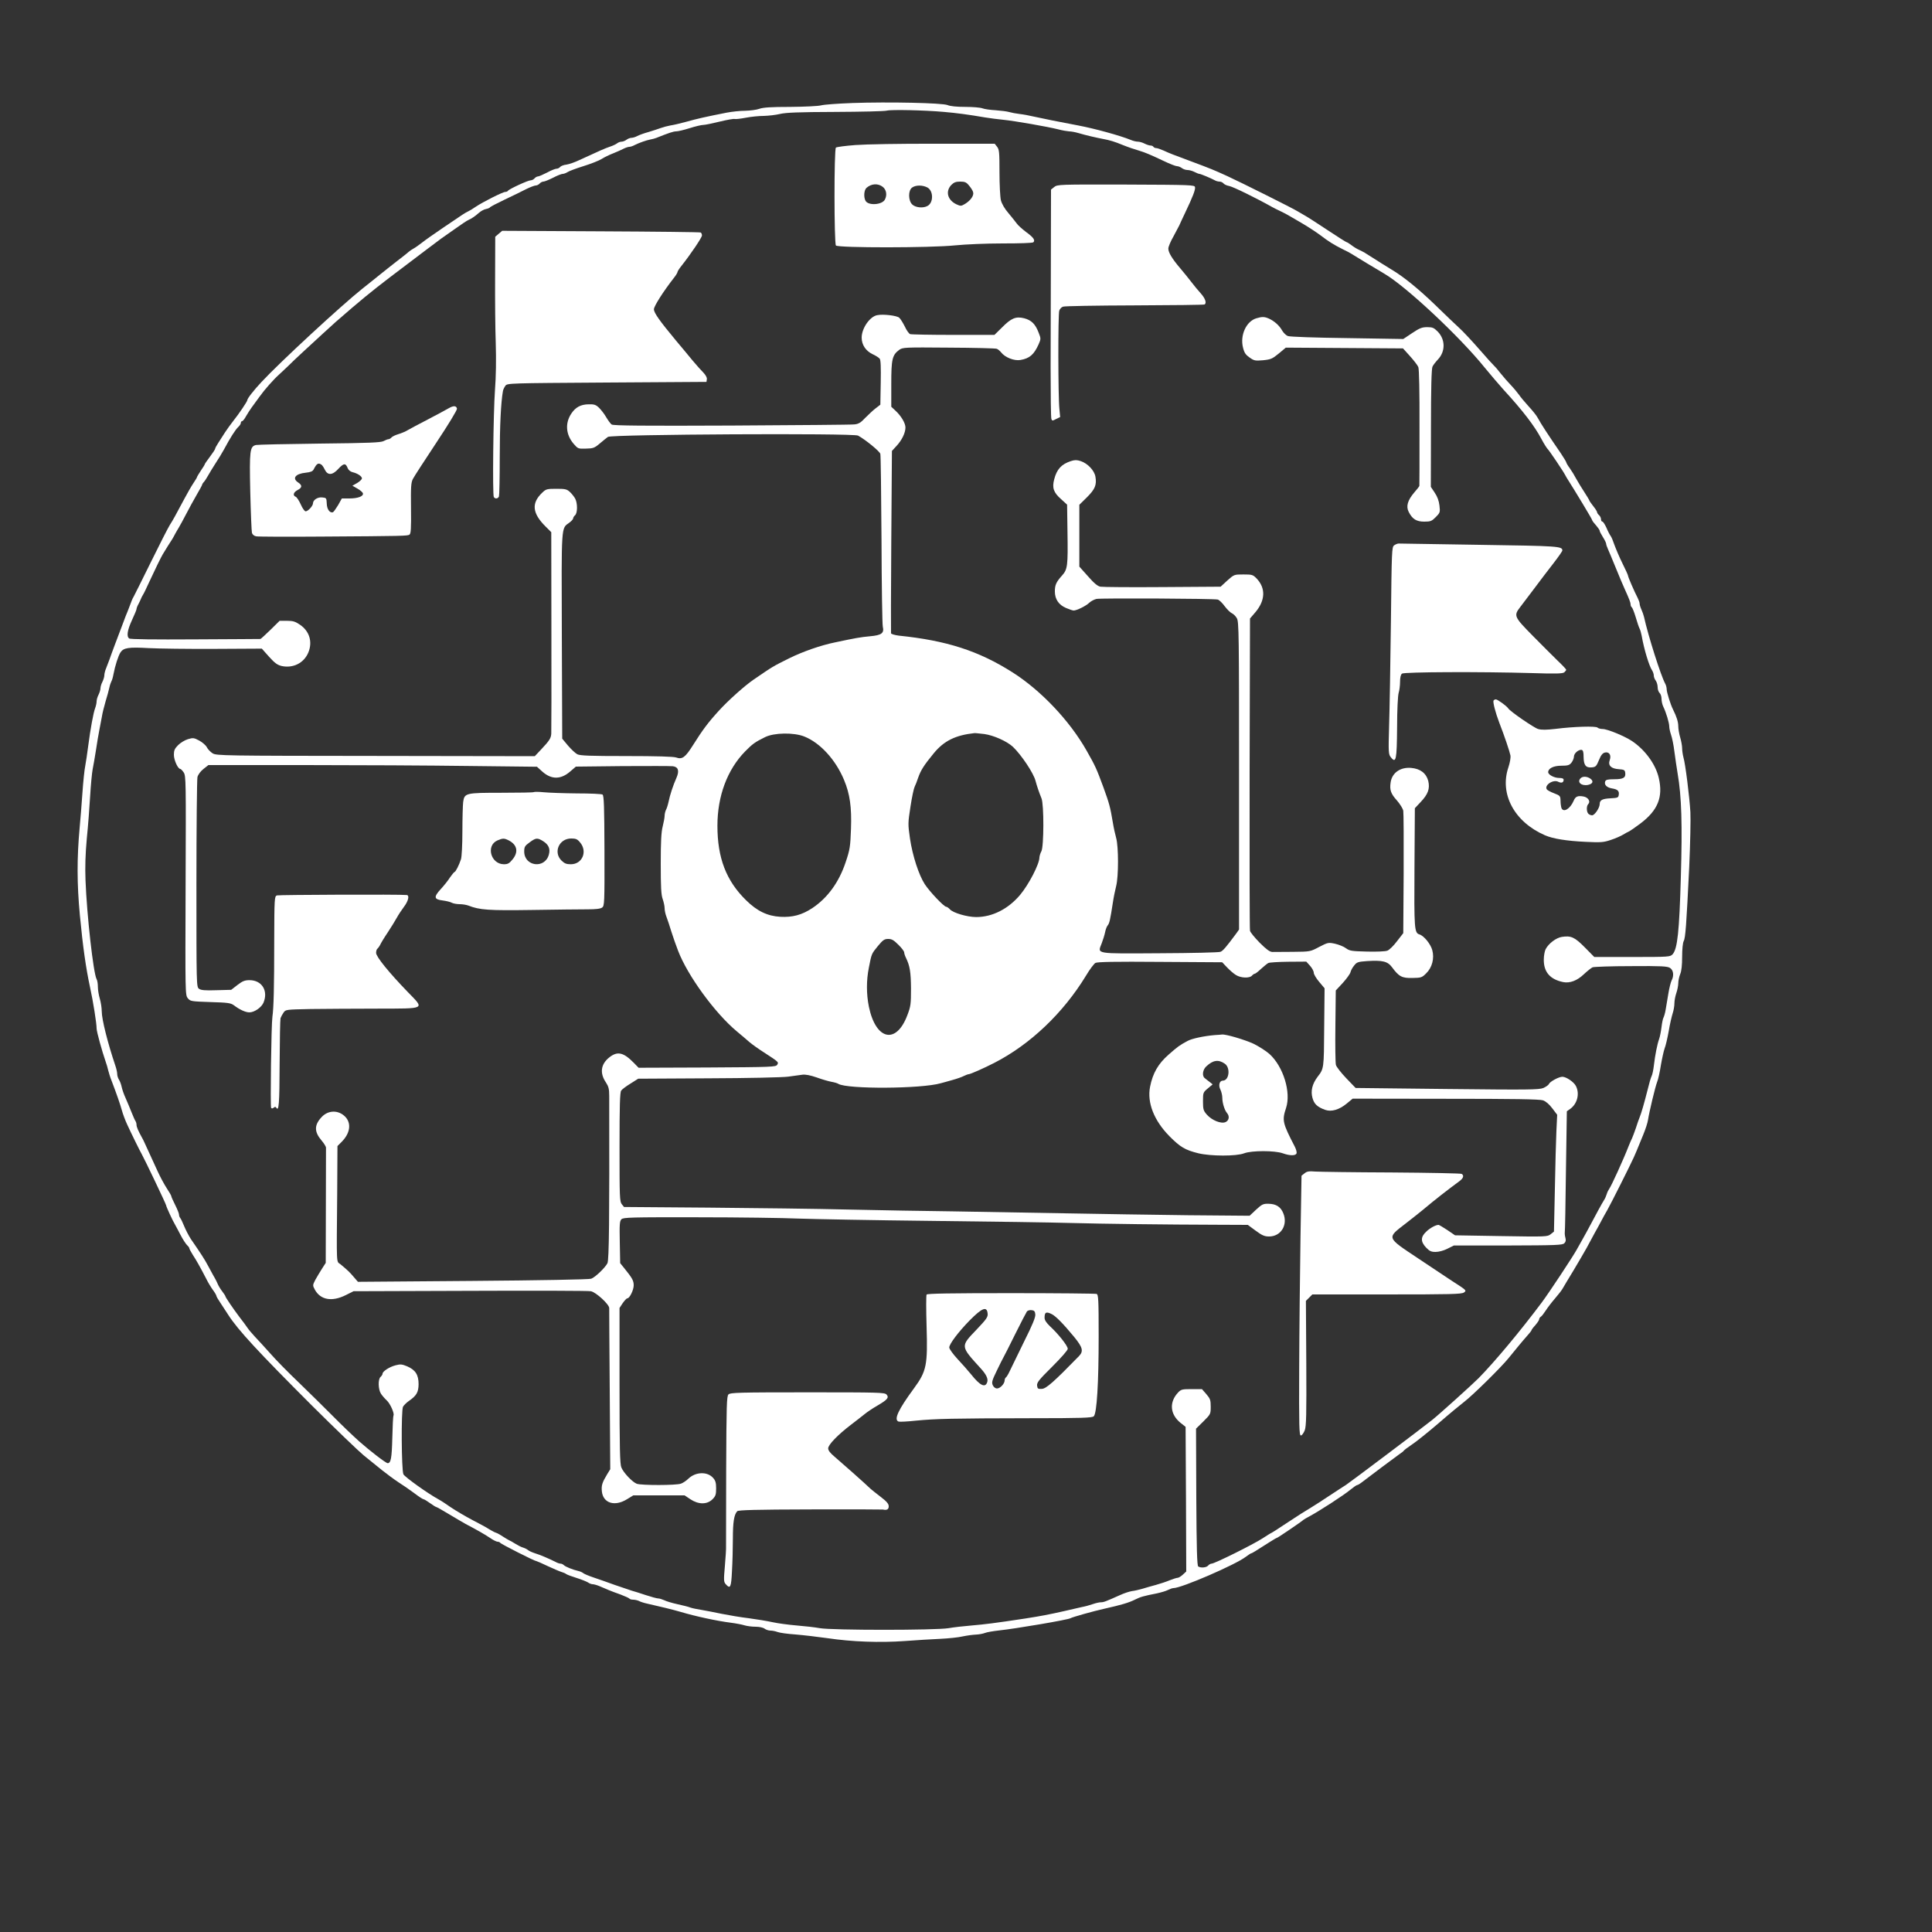 <svg xmlns="http://www.w3.org/2000/svg" version="1.0" width="1500pt" height="1500pt" viewBox="0 0 1500 1500" preserveAspectRatio="xMidYMid meet">
<rect x="0" y="0" width="1500" height="1500" fill="#333333" stroke="none"/>
<g transform="translate(0,1500) scale(0.1,-0.1)" fill="#ffffff" stroke="none">
<path d="M6615 14200 c-110 -4 -218 -12 -240 -18 -22 -6 -127 -11 -240 -12 -148 0 -210 -4 -240 -15 -22 -8 -71 -14 -110 -15 -38 0 -104 -7 -145 -15 -162 -32 -228 -47 -310 -70 -47 -13 -103 -26 -125 -29 -22 -4 -56 -13 -75 -20 -19 -7 -62 -21 -95 -31 -33 -9 -72 -23 -87 -31 -14 -8 -35 -14 -45 -14 -11 0 -28 -7 -39 -15 -10 -8 -28 -15 -38 -15 -11 0 -27 -6 -35 -13 -9 -7 -34 -19 -56 -26 -38 -13 -75 -29 -235 -103 -35 -17 -81 -33 -102 -36 -21 -2 -43 -11 -49 -18 -6 -8 -19 -14 -29 -14 -9 0 -42 -13 -73 -30 -31 -16 -63 -30 -71 -30 -7 0 -19 -7 -26 -15 -7 -8 -20 -15 -30 -15 -21 0 -168 -68 -176 -81 -3 -5 -12 -9 -21 -9 -19 0 -176 -79 -229 -115 -21 -15 -48 -31 -59 -36 -23 -11 -33 -17 -196 -128 -68 -46 -142 -98 -164 -116 -22 -17 -50 -37 -63 -44 -13 -7 -31 -19 -40 -27 -9 -9 -53 -43 -97 -77 -44 -34 -100 -79 -125 -99 -25 -20 -85 -69 -135 -108 -166 -132 -644 -574 -785 -726 -60 -64 -110 -128 -110 -141 0 -10 -64 -105 -111 -164 -19 -24 -47 -63 -62 -86 -15 -24 -38 -60 -52 -81 -14 -21 -25 -42 -25 -47 0 -4 -18 -32 -40 -61 -22 -29 -40 -55 -40 -58 0 -3 -13 -25 -30 -49 -16 -25 -30 -47 -30 -50 0 -4 -13 -25 -29 -49 -16 -24 -46 -76 -67 -116 -77 -144 -90 -168 -115 -207 -14 -22 -80 -152 -148 -290 -68 -137 -127 -257 -132 -265 -5 -8 -12 -22 -15 -30 -3 -8 -13 -33 -21 -55 -8 -22 -20 -51 -26 -65 -5 -14 -20 -52 -32 -85 -12 -33 -36 -96 -53 -140 -16 -44 -36 -96 -42 -115 -7 -19 -19 -50 -26 -68 -8 -18 -14 -43 -14 -55 0 -12 -7 -35 -15 -51 -8 -15 -15 -38 -15 -50 0 -11 -7 -34 -15 -50 -8 -15 -15 -39 -15 -51 0 -13 -5 -36 -11 -52 -14 -36 -37 -163 -54 -293 -7 -58 -18 -127 -23 -155 -6 -27 -16 -122 -22 -210 -6 -88 -16 -212 -22 -275 -21 -232 -21 -431 2 -675 23 -243 47 -412 79 -560 24 -109 51 -280 51 -320 0 -25 42 -176 71 -260 6 -16 15 -46 19 -65 5 -19 15 -53 24 -75 41 -107 68 -185 82 -235 8 -30 27 -80 41 -110 32 -70 101 -210 113 -230 20 -35 190 -390 190 -399 0 -9 52 -122 70 -151 5 -8 23 -43 41 -77 18 -35 41 -70 51 -80 10 -9 18 -20 18 -25 0 -5 12 -27 27 -51 27 -41 58 -96 105 -187 12 -25 35 -63 50 -84 16 -21 28 -43 28 -47 0 -5 13 -28 29 -51 16 -24 45 -68 64 -98 76 -118 234 -288 649 -703 181 -180 361 -353 400 -385 39 -31 103 -83 142 -115 39 -31 97 -74 129 -95 32 -20 87 -58 122 -84 35 -27 68 -48 73 -48 5 0 28 -14 50 -30 23 -17 45 -30 48 -30 4 0 50 -26 103 -58 53 -32 110 -65 126 -74 84 -44 149 -81 189 -108 24 -17 51 -30 59 -30 9 0 18 -4 21 -9 6 -9 266 -141 279 -141 3 0 44 -17 89 -39 46 -21 94 -42 108 -46 14 -4 30 -11 36 -16 6 -5 42 -18 80 -30 38 -12 78 -28 89 -35 11 -8 27 -14 37 -14 9 0 34 -7 55 -16 21 -9 52 -22 68 -29 17 -7 58 -23 93 -35 34 -13 65 -27 68 -31 3 -5 16 -9 30 -9 14 0 34 -5 45 -10 10 -6 38 -15 61 -20 94 -21 206 -48 263 -65 114 -34 280 -70 390 -84 39 -5 86 -14 105 -20 19 -6 58 -11 86 -11 29 0 58 -6 70 -15 10 -8 31 -15 46 -15 15 0 39 -5 55 -11 15 -6 78 -15 138 -19 61 -5 173 -18 250 -29 189 -28 406 -36 600 -22 88 7 212 14 275 17 63 3 142 11 175 19 33 7 79 13 103 14 24 1 55 7 70 13 15 6 63 14 107 19 126 13 538 83 556 95 15 9 178 55 264 74 130 29 190 47 236 70 44 22 65 28 171 49 32 7 70 18 85 26 16 8 35 15 44 15 62 0 480 181 560 242 20 15 40 28 43 28 6 0 29 14 143 87 28 18 54 33 57 33 6 0 193 127 206 140 3 3 25 16 50 29 77 42 263 162 312 203 26 21 50 38 55 38 5 0 20 9 33 19 59 46 275 207 298 223 14 9 28 20 31 25 3 5 31 26 61 46 31 20 125 95 210 168 84 73 174 147 199 166 63 48 284 265 343 338 27 33 64 78 81 99 18 22 47 56 64 75 18 20 33 39 33 42 0 4 13 22 30 40 16 19 30 39 30 46 0 7 6 16 13 20 7 4 24 26 38 48 14 22 47 65 73 95 26 30 53 65 59 77 7 12 44 75 84 140 39 65 84 143 101 173 16 30 44 82 62 115 19 33 42 76 52 95 10 19 31 58 47 85 28 49 179 350 206 410 14 31 20 45 73 175 17 41 34 93 37 115 10 64 56 257 71 295 8 19 21 78 29 130 9 52 22 111 29 130 8 19 22 80 32 135 9 55 24 117 31 139 7 21 13 55 13 76 0 21 7 57 15 80 8 23 15 58 15 77 0 18 7 50 15 70 10 23 15 69 15 135 0 58 5 108 12 121 14 25 21 125 43 577 8 179 12 370 9 425 -7 120 -39 376 -54 425 -5 19 -10 51 -10 70 0 19 -7 57 -15 84 -8 27 -15 66 -15 87 0 34 -13 75 -41 131 -19 37 -49 134 -49 156 0 13 -5 33 -12 45 -34 63 -131 368 -164 517 -3 14 -12 39 -20 57 -8 17 -14 38 -14 46 0 9 -7 28 -15 44 -27 52 -75 163 -75 173 0 5 -20 49 -44 97 -24 48 -51 113 -62 143 -10 30 -23 62 -30 70 -6 8 -21 36 -32 63 -12 26 -26 47 -31 47 -6 0 -11 8 -11 19 0 10 -7 24 -15 31 -8 7 -15 17 -15 22 0 6 -13 27 -30 48 -16 21 -30 40 -30 43 0 3 -17 32 -38 64 -21 32 -49 78 -63 103 -13 25 -36 63 -51 84 -16 21 -28 43 -28 47 0 4 -20 36 -43 71 -99 144 -150 222 -179 275 -9 17 -41 57 -70 88 -28 31 -62 71 -74 89 -13 18 -41 52 -63 75 -23 24 -58 64 -78 89 -20 26 -44 54 -53 62 -9 8 -62 67 -117 130 -55 63 -124 137 -154 164 -30 27 -112 106 -184 176 -125 121 -245 219 -330 270 -33 20 -123 76 -220 138 -11 6 -31 17 -45 23 -14 6 -39 21 -57 35 -17 13 -35 24 -39 24 -3 0 -70 42 -148 94 -77 51 -154 101 -171 110 -16 9 -43 25 -60 35 -34 22 -445 227 -545 273 -110 50 -124 56 -290 118 -127 47 -161 60 -206 81 -23 10 -48 19 -57 19 -9 0 -19 5 -22 10 -3 6 -14 10 -23 10 -9 0 -30 7 -46 15 -15 8 -39 15 -52 15 -13 0 -38 6 -56 14 -81 33 -280 88 -408 112 -125 23 -282 55 -345 69 -33 8 -82 17 -110 20 -27 3 -63 10 -80 15 -16 5 -64 11 -105 14 -41 2 -88 9 -103 15 -16 6 -75 11 -133 11 -65 0 -117 5 -137 14 -41 17 -455 26 -742 16z m715 -69 c102 -9 185 -20 320 -43 36 -6 99 -14 140 -18 89 -9 341 -53 425 -74 33 -9 72 -15 86 -16 15 0 49 -6 75 -14 58 -17 131 -34 194 -46 44 -8 85 -20 145 -45 42 -17 95 -35 130 -45 44 -13 89 -32 186 -78 48 -23 96 -42 106 -42 11 0 28 -7 39 -15 10 -8 30 -15 44 -15 14 0 38 -7 54 -15 15 -8 33 -15 38 -15 10 0 91 -34 120 -50 10 -6 26 -10 37 -10 10 0 24 -6 30 -14 7 -8 26 -17 44 -20 31 -6 205 -91 337 -165 8 -5 35 -18 60 -30 25 -12 52 -26 60 -31 8 -5 56 -32 105 -61 50 -29 115 -72 146 -95 64 -49 104 -74 174 -109 28 -13 57 -29 65 -34 15 -10 226 -138 258 -156 168 -98 584 -487 780 -730 45 -55 110 -131 145 -170 150 -163 241 -282 294 -382 20 -38 42 -72 48 -78 12 -10 125 -178 138 -205 4 -8 15 -27 25 -42 43 -67 182 -297 182 -303 0 -3 5 -11 10 -18 39 -46 50 -61 50 -69 0 -4 11 -26 25 -48 14 -22 25 -45 25 -51 0 -6 6 -25 14 -42 8 -18 31 -72 51 -122 46 -113 63 -152 80 -190 35 -77 45 -104 45 -118 0 -9 4 -18 9 -22 5 -3 19 -38 31 -78 11 -39 25 -79 30 -88 5 -9 12 -34 16 -55 18 -104 58 -236 81 -269 7 -11 13 -29 13 -40 0 -11 7 -29 15 -39 8 -11 15 -34 15 -52 0 -17 7 -37 15 -44 8 -7 15 -27 15 -45 0 -19 6 -46 14 -62 21 -43 46 -125 46 -153 0 -13 6 -42 14 -65 8 -22 20 -80 26 -130 6 -49 18 -126 25 -170 31 -180 37 -395 25 -805 -12 -422 -26 -557 -64 -599 -19 -20 -27 -21 -313 -21 l-295 0 -73 74 c-79 80 -107 93 -179 82 -44 -7 -103 -51 -126 -96 -7 -14 -14 -50 -14 -80 -1 -96 48 -154 151 -175 51 -10 108 11 160 61 27 25 57 49 68 54 12 4 146 9 299 9 237 2 282 -1 302 -14 27 -17 32 -61 12 -98 -6 -12 -18 -58 -25 -102 -7 -44 -17 -100 -21 -125 -4 -25 -12 -51 -16 -59 -5 -8 -12 -41 -16 -75 -4 -33 -12 -74 -18 -91 -15 -41 -32 -127 -41 -205 -4 -36 -12 -74 -18 -85 -6 -11 -20 -60 -32 -110 -25 -99 -48 -179 -61 -210 -5 -11 -18 -48 -29 -83 -12 -34 -25 -70 -30 -80 -5 -9 -17 -37 -27 -62 -39 -101 -135 -311 -150 -330 -6 -8 -15 -26 -19 -40 -4 -14 -13 -35 -21 -47 -16 -25 -66 -117 -106 -193 -16 -30 -44 -82 -63 -115 -19 -33 -39 -69 -45 -80 -28 -51 -210 -327 -268 -405 -169 -226 -370 -466 -492 -590 -52 -52 -308 -283 -360 -324 -81 -65 -643 -488 -670 -505 -15 -9 -71 -46 -126 -82 -54 -36 -119 -78 -144 -93 -69 -42 -76 -46 -193 -123 -60 -40 -111 -73 -113 -73 -3 0 -35 -20 -72 -44 -74 -48 -372 -196 -395 -196 -8 0 -20 -7 -27 -15 -13 -16 -57 -20 -77 -7 -9 6 -13 141 -15 539 l-2 531 57 56 c56 56 57 57 57 115 0 51 -4 62 -34 97 l-34 39 -80 0 c-72 0 -82 -2 -104 -25 -72 -75 -65 -171 19 -238 l38 -30 3 -561 2 -562 -26 -24 c-15 -14 -33 -25 -41 -25 -8 0 -35 -9 -61 -19 -26 -11 -74 -27 -107 -36 -33 -9 -80 -22 -105 -30 -25 -7 -61 -16 -81 -18 -20 -3 -63 -17 -95 -32 -112 -50 -125 -55 -147 -55 -12 0 -39 -6 -62 -14 -22 -8 -62 -19 -90 -24 -27 -6 -88 -20 -135 -31 -116 -26 -177 -38 -300 -57 -244 -37 -311 -45 -415 -54 -60 -5 -141 -14 -180 -21 -100 -17 -906 -17 -1000 0 -38 7 -119 16 -180 21 -60 5 -144 16 -185 25 -41 9 -124 23 -185 31 -60 7 -155 23 -210 34 -55 12 -127 25 -160 31 -33 5 -71 13 -85 18 -14 6 -59 17 -100 26 -41 9 -88 23 -103 31 -16 7 -37 14 -48 14 -10 0 -53 12 -96 26 -43 14 -91 30 -108 34 -16 5 -75 25 -130 44 -55 20 -129 46 -165 58 -36 12 -72 27 -80 33 -8 7 -26 15 -40 18 -41 9 -100 33 -112 45 -7 7 -18 12 -26 12 -8 0 -26 6 -40 14 -50 25 -117 54 -157 66 -22 7 -47 18 -55 25 -8 7 -26 16 -40 20 -14 4 -41 18 -60 30 -19 12 -42 25 -50 28 -8 4 -28 16 -45 27 -16 11 -36 22 -42 25 -7 3 -19 7 -25 10 -7 3 -26 14 -43 24 -16 11 -74 42 -128 70 -53 28 -128 72 -165 97 -37 26 -80 54 -97 63 -86 47 -263 174 -273 195 -15 34 -18 495 -3 524 6 11 26 31 43 43 62 43 77 68 78 132 0 73 -24 111 -89 139 -39 16 -52 18 -89 8 -48 -12 -102 -47 -102 -66 0 -6 -7 -17 -15 -24 -21 -17 -19 -98 3 -131 9 -14 29 -37 44 -51 28 -25 62 -103 53 -118 -3 -4 -7 -83 -9 -174 -4 -157 -11 -196 -36 -196 -14 0 -136 94 -221 169 -46 41 -138 129 -204 196 -66 66 -185 184 -265 261 -80 76 -179 177 -220 224 -41 46 -95 105 -119 130 -23 25 -50 56 -59 70 -9 14 -37 52 -63 85 -49 65 -109 153 -109 161 0 3 -11 20 -24 37 -14 18 -29 43 -35 57 -6 14 -15 33 -21 43 -11 18 -14 25 -56 102 -25 47 -54 92 -132 205 -17 26 -40 71 -52 100 -12 30 -26 59 -31 64 -5 6 -9 17 -9 26 0 9 -14 43 -30 75 -16 32 -30 63 -30 68 0 5 -16 32 -35 61 -19 29 -51 88 -71 132 -20 43 -50 108 -66 144 -17 36 -34 74 -39 85 -5 11 -13 27 -18 35 -27 49 -41 80 -41 97 0 10 -4 23 -8 29 -4 5 -18 36 -31 69 -13 33 -34 83 -46 110 -13 28 -26 66 -30 85 -4 19 -13 45 -21 57 -8 12 -14 32 -14 45 0 12 -6 40 -14 63 -59 175 -106 360 -106 423 0 27 -7 71 -15 98 -8 27 -15 68 -15 92 0 23 -4 50 -10 60 -25 45 -76 499 -86 767 -4 103 -1 205 10 325 10 96 21 245 26 330 5 85 14 178 19 205 6 28 17 95 26 150 8 55 20 125 26 155 6 30 15 78 20 105 4 28 18 82 29 120 12 39 25 86 29 106 4 19 12 42 16 49 5 8 12 32 16 55 13 68 37 142 54 169 24 37 63 43 220 34 77 -4 306 -7 509 -6 l369 2 56 -63 c45 -50 65 -64 98 -72 89 -19 173 23 207 105 34 82 9 165 -64 215 -38 26 -55 31 -102 31 l-57 0 -71 -70 c-39 -38 -74 -70 -78 -71 -4 0 -232 -2 -507 -3 -317 -2 -505 0 -512 7 -22 16 -14 65 22 143 19 41 35 79 35 85 0 6 6 23 14 37 8 15 17 34 20 42 3 8 10 22 15 30 6 8 28 53 49 100 49 106 90 189 105 215 21 35 61 100 75 120 6 11 17 29 22 40 6 11 19 34 29 50 10 17 36 64 57 105 21 41 58 108 81 148 24 41 43 76 43 80 0 3 6 13 14 21 8 9 22 32 33 51 10 19 37 62 58 95 22 33 51 81 65 107 48 90 89 154 110 173 11 10 20 24 20 32 0 7 4 13 10 13 5 0 19 17 30 38 12 20 31 51 43 67 12 17 40 55 62 85 40 56 110 135 154 174 12 12 42 39 65 61 22 23 77 74 121 115 44 40 112 103 151 139 39 36 84 77 100 91 188 164 276 236 424 349 96 73 220 167 276 209 56 42 110 83 120 90 10 7 57 40 104 73 47 34 94 65 105 70 29 13 55 31 84 57 15 13 38 26 54 29 15 3 30 9 32 14 3 4 54 31 113 59 59 28 134 64 166 81 32 16 67 29 76 29 10 0 23 7 30 15 7 8 20 15 29 15 9 0 43 14 75 30 32 17 66 30 75 30 9 0 25 6 36 13 11 8 67 29 125 47 58 18 121 43 140 55 20 13 61 33 90 44 30 12 68 29 83 37 16 8 35 14 44 14 8 0 27 6 41 14 34 17 90 37 122 43 14 2 34 8 45 12 100 40 134 51 155 51 14 0 61 11 105 25 44 14 91 25 105 25 14 0 72 12 129 26 57 14 109 23 116 20 6 -2 45 2 86 10 41 8 103 14 139 14 36 1 92 7 125 15 46 11 145 15 430 16 204 1 384 5 400 10 34 9 287 4 445 -10z" fill="#ffffff"/>
<path d="M6642 13874 c-78 -6 -147 -15 -152 -20 -15 -15 -14 -742 0 -760 17 -19 732 -19 926 1 79 8 241 15 369 15 133 0 232 3 238 9 16 16 1 38 -57 80 -30 23 -63 52 -73 67 -10 14 -39 50 -64 80 -29 33 -51 72 -58 99 -6 24 -11 122 -11 218 0 156 -2 177 -19 198 l-18 23 -469 0 c-258 1 -533 -4 -612 -10z m881 -314 c14 -16 29 -39 32 -51 9 -26 -19 -66 -64 -93 -29 -17 -33 -17 -66 -2 -68 33 -86 99 -40 149 21 21 35 27 70 27 36 0 48 -5 68 -30z m-669 -11 c28 -22 35 -64 16 -99 -22 -41 -129 -48 -150 -9 -16 29 -12 84 8 101 38 33 89 36 126 7z m345 -4 c49 -25 50 -119 2 -144 -34 -19 -92 -13 -118 11 -32 30 -33 110 -1 132 28 20 80 20 117 1z" fill="#ffffff"/>
<path d="M8185 13548 l-25 -20 -1 -496 c-1 -274 -1 -671 -2 -883 0 -212 2 -393 6 -402 5 -15 9 -15 37 0 l31 15 -6 64 c-10 91 -11 734 -1 762 4 13 17 27 29 31 12 5 262 9 556 10 294 1 538 4 543 7 18 11 6 47 -30 87 -21 23 -53 62 -72 87 -19 25 -57 72 -85 105 -65 76 -95 126 -94 156 0 13 18 56 40 94 21 39 41 77 45 85 3 8 23 51 44 95 62 130 82 182 78 202 -3 17 -28 18 -535 20 -519 1 -533 1 -558 -19z" fill="#ffffff"/>
<path d="M3872 13185 l-27 -23 -1 -314 c-1 -172 1 -403 5 -513 4 -126 2 -260 -6 -363 -13 -179 -20 -813 -9 -831 10 -16 33 -14 40 5 3 9 6 145 6 302 0 243 9 429 25 517 2 11 11 29 19 40 14 20 29 20 788 25 l773 5 3 21 c2 12 -9 32 -26 50 -16 16 -54 58 -84 94 -29 36 -88 106 -129 155 -128 154 -172 216 -172 244 0 24 75 141 154 242 16 20 29 41 29 47 0 5 14 27 31 48 72 91 159 220 159 236 0 9 -4 20 -10 23 -5 3 -354 7 -775 9 l-766 4 -27 -23z" fill="#ffffff"/>
<path d="M6810 12553 c-57 -11 -120 -102 -120 -174 0 -56 31 -103 85 -129 24 -11 49 -27 55 -35 8 -9 10 -67 8 -186 l-3 -171 -35 -27 c-19 -14 -55 -48 -81 -74 -36 -39 -54 -49 -85 -52 -21 -3 -451 -6 -954 -9 -676 -3 -920 -1 -931 8 -9 6 -27 31 -42 56 -14 25 -40 58 -56 74 -25 24 -38 28 -81 27 -62 -1 -102 -23 -135 -73 -49 -74 -42 -163 19 -234 33 -38 35 -39 95 -37 56 1 67 5 108 40 25 21 53 44 63 51 28 20 1908 30 1942 10 61 -34 169 -123 173 -142 3 -11 7 -311 9 -666 1 -355 6 -658 10 -675 12 -51 -9 -67 -100 -75 -75 -7 -108 -13 -269 -47 -113 -23 -253 -72 -360 -125 -126 -63 -120 -59 -275 -165 -67 -46 -196 -161 -266 -238 -88 -96 -129 -152 -204 -271 -60 -95 -83 -112 -131 -95 -21 7 -149 11 -386 11 -284 0 -359 3 -381 14 -15 8 -47 38 -72 67 l-45 54 -3 797 c-3 878 -6 833 58 880 17 12 30 27 30 34 0 6 7 17 15 24 19 16 20 92 1 128 -8 15 -26 38 -41 52 -24 22 -35 25 -105 25 -74 0 -81 -2 -110 -30 -86 -81 -78 -160 26 -263 l44 -44 1 -766 c1 -422 0 -780 -1 -797 -2 -36 -13 -54 -78 -123 l-50 -53 -1235 2 c-1180 1 -1237 2 -1266 20 -16 10 -37 31 -45 47 -8 16 -35 39 -59 52 -41 22 -48 23 -88 11 -24 -7 -58 -28 -76 -46 -27 -27 -33 -41 -33 -75 0 -41 31 -110 50 -110 4 0 16 -12 26 -27 18 -27 18 -67 15 -878 -3 -838 -3 -851 17 -875 19 -24 25 -25 175 -30 137 -4 159 -7 184 -26 45 -34 90 -54 119 -54 39 0 94 38 110 76 38 92 -13 174 -109 174 -36 0 -54 -7 -93 -37 l-49 -38 -115 -3 c-90 -3 -119 0 -135 11 -20 15 -20 27 -20 814 0 439 4 812 8 830 5 19 24 45 47 63 l38 30 743 0 c409 0 983 -3 1276 -7 l532 -6 42 -38 c71 -63 144 -62 217 2 l43 37 362 4 c199 1 374 1 390 -1 43 -5 53 -35 29 -90 -26 -58 -51 -134 -62 -189 -5 -23 -14 -51 -20 -61 -5 -11 -10 -31 -10 -45 0 -14 -7 -51 -15 -83 -11 -43 -15 -115 -15 -289 0 -180 3 -241 15 -274 8 -23 15 -55 15 -71 0 -16 6 -46 14 -66 8 -21 26 -74 39 -118 14 -44 37 -109 51 -145 73 -193 287 -486 456 -627 36 -30 81 -68 100 -85 19 -16 69 -52 110 -78 117 -76 117 -76 104 -97 -11 -17 -40 -18 -544 -21 l-532 -2 -36 37 c-81 83 -128 94 -192 43 -66 -53 -75 -122 -25 -195 20 -31 25 -50 25 -104 2 -955 -1 -1274 -14 -1299 -19 -36 -95 -109 -126 -120 -14 -6 -409 -13 -918 -17 l-893 -7 -32 37 c-32 38 -48 53 -102 98 -35 29 -32 -35 -27 555 l2 364 30 30 c68 67 80 144 32 196 -52 55 -133 55 -185 -1 -58 -62 -58 -114 -1 -181 19 -22 34 -47 35 -55 0 -9 0 -214 -1 -456 l-1 -440 -29 -45 c-16 -25 -39 -64 -52 -87 -21 -41 -21 -43 -4 -75 44 -81 133 -97 241 -43 l60 30 903 3 c497 2 919 1 939 -3 40 -7 143 -102 143 -131 0 -11 1 -296 4 -635 l4 -616 -24 -39 c-39 -65 -46 -87 -41 -134 10 -91 100 -119 195 -60 l49 30 199 0 199 0 45 -30 c63 -42 129 -42 171 -1 25 25 29 37 29 85 0 43 -5 61 -23 81 -44 51 -135 49 -192 -5 -16 -16 -43 -34 -58 -39 -36 -14 -307 -14 -343 -1 -34 13 -103 85 -120 127 -11 26 -14 150 -14 635 l0 603 25 38 c14 20 30 37 36 37 17 0 49 64 49 101 0 36 -11 56 -75 135 l-30 37 -3 162 c-3 140 -1 165 13 179 15 14 72 16 593 15 317 0 669 -5 782 -10 113 -4 579 -13 1035 -18 457 -5 938 -12 1070 -16 256 -7 758 -13 1146 -14 l237 -1 61 -45 c50 -37 69 -45 104 -45 92 0 147 89 111 179 -20 51 -56 74 -115 75 -42 1 -51 -4 -97 -46 l-50 -47 -479 4 c-263 3 -696 10 -963 15 -267 5 -654 12 -860 15 -206 2 -571 9 -810 14 -239 6 -730 12 -1090 15 l-655 5 -17 21 c-17 20 -18 56 -18 444 0 322 3 426 13 439 6 9 39 34 72 54 l60 38 545 3 c300 1 579 7 620 13 41 5 91 12 110 15 23 3 61 -4 110 -21 41 -15 93 -30 115 -34 23 -4 47 -11 54 -16 69 -42 645 -39 796 5 17 4 57 16 90 25 33 9 73 23 88 31 16 8 33 14 38 14 13 0 119 47 197 87 280 143 537 388 713 677 29 49 63 94 74 100 14 8 153 11 502 8 l482 -3 38 -40 c21 -22 52 -49 69 -59 38 -24 106 -26 124 -5 7 8 17 15 22 15 5 0 27 17 49 38 23 20 47 41 56 45 8 5 78 9 155 10 l140 1 29 -32 c16 -18 29 -42 29 -54 0 -12 19 -44 42 -71 l42 -50 -3 -305 c-2 -319 -2 -319 -51 -382 -42 -56 -55 -110 -40 -164 13 -48 38 -71 99 -93 48 -17 109 1 167 49 l46 38 722 -1 c531 0 730 -3 756 -12 22 -8 48 -30 72 -62 l38 -50 -6 -125 c-3 -69 -9 -273 -12 -453 l-7 -329 -25 -20 c-25 -20 -32 -21 -384 -15 l-359 6 -60 41 c-33 22 -64 40 -68 40 -22 0 -68 -25 -96 -53 -44 -41 -44 -77 -1 -123 27 -28 40 -34 74 -34 25 0 63 10 92 25 l50 25 421 0 c372 1 422 3 436 17 12 11 14 24 9 42 -4 14 -6 33 -5 41 2 8 6 223 9 478 l7 464 28 20 c54 40 73 118 42 177 -16 31 -75 71 -105 71 -27 0 -97 -38 -104 -56 -3 -8 -23 -22 -43 -31 -34 -14 -114 -15 -748 -8 l-710 8 -73 76 c-40 42 -76 88 -80 103 -4 16 -6 152 -4 303 l3 275 54 58 c29 32 56 69 60 83 3 14 16 38 29 53 20 26 30 29 98 34 123 8 162 -2 196 -48 53 -72 77 -85 158 -83 67 1 74 3 106 35 47 45 66 117 48 182 -13 47 -64 110 -99 121 -40 12 -42 41 -39 521 l3 459 45 48 c58 61 73 104 59 164 -16 60 -62 95 -133 101 -84 7 -148 -38 -159 -112 -9 -59 1 -88 49 -141 24 -28 46 -63 49 -80 3 -16 4 -237 3 -490 l-3 -460 -49 -63 c-26 -35 -60 -68 -75 -73 -14 -6 -85 -9 -158 -7 -119 3 -134 5 -163 26 -17 13 -55 28 -85 35 -52 11 -55 10 -123 -25 -68 -36 -69 -37 -203 -38 -74 -1 -146 -1 -161 -1 -20 1 -46 20 -98 72 -39 40 -73 81 -75 93 -3 11 -4 562 -3 1222 l3 1202 43 50 c76 91 80 185 9 260 -29 30 -35 32 -103 32 -72 0 -72 0 -125 -47 l-52 -48 -451 -3 c-248 -2 -465 0 -482 3 -22 4 -49 26 -97 81 l-67 75 0 240 0 240 59 58 c63 63 77 96 66 160 -8 48 -60 103 -114 121 -31 10 -46 10 -77 0 -73 -24 -109 -63 -129 -141 -18 -67 -5 -103 54 -155 l46 -42 3 -213 c4 -261 1 -289 -42 -337 -46 -51 -56 -74 -56 -124 0 -60 30 -104 86 -128 25 -11 52 -20 60 -20 24 0 97 36 122 61 13 12 38 25 55 29 36 7 911 3 942 -5 11 -3 35 -26 53 -51 19 -25 44 -50 56 -55 13 -6 30 -23 39 -39 16 -26 17 -126 17 -1223 l0 -1194 -22 -31 c-78 -105 -103 -135 -123 -142 -12 -5 -224 -10 -470 -11 -512 -3 -484 -8 -451 78 10 26 22 65 26 85 4 21 13 45 20 53 14 16 20 45 40 175 6 41 18 100 26 131 19 74 19 305 0 373 -8 28 -20 83 -26 121 -20 119 -27 146 -74 275 -54 146 -61 161 -130 283 -131 231 -353 466 -575 607 -263 167 -512 247 -883 285 -31 4 -58 12 -60 18 -1 7 -1 328 2 714 l5 702 35 38 c42 45 70 102 70 144 0 34 -34 91 -79 132 l-31 29 0 176 c0 194 7 225 62 266 27 19 41 20 384 17 196 -1 364 -5 373 -9 9 -3 24 -16 34 -28 30 -39 101 -67 149 -59 72 12 106 42 142 122 18 41 18 45 1 88 -26 69 -56 99 -113 114 -65 16 -100 2 -174 -73 l-57 -56 -320 0 c-175 0 -327 3 -335 6 -9 4 -28 30 -41 59 -14 28 -33 59 -43 68 -18 17 -126 30 -172 20z m-566 -3271 c124 -49 244 -181 309 -337 46 -110 60 -213 54 -380 -5 -138 -8 -160 -41 -258 -52 -157 -141 -279 -260 -358 -81 -53 -152 -72 -248 -67 -100 6 -180 44 -266 129 -154 151 -222 328 -222 578 0 231 77 436 215 577 57 58 76 72 155 111 71 35 223 37 304 5z m1398 19 c72 -10 174 -55 222 -99 66 -63 161 -205 176 -265 10 -38 27 -89 46 -135 20 -47 19 -377 -1 -412 -8 -14 -14 -35 -15 -47 0 -52 -83 -211 -150 -291 -92 -109 -215 -172 -341 -172 -69 0 -179 32 -204 60 -10 11 -23 20 -29 20 -17 0 -128 117 -166 175 -46 71 -95 220 -115 355 -16 112 -16 119 4 248 11 73 26 142 32 153 6 12 19 44 28 72 21 59 44 95 121 189 79 96 168 140 315 156 6 1 40 -3 77 -7z m-667 -1636 c25 -24 45 -51 45 -59 0 -8 6 -27 14 -43 30 -61 38 -110 39 -237 0 -121 -2 -139 -28 -207 -86 -230 -245 -196 -299 65 -20 99 -20 205 0 304 21 108 20 106 70 167 39 47 50 55 80 55 28 0 43 -9 79 -45z" fill="#ffffff"/>
<path d="M9755 12529 c-79 -23 -129 -132 -104 -229 10 -40 21 -55 51 -76 35 -25 44 -26 104 -21 60 6 72 11 122 52 l55 46 455 -3 455 -3 54 -60 c30 -33 59 -71 65 -85 6 -16 10 -188 9 -470 0 -245 0 -448 -1 -452 0 -4 -18 -27 -40 -52 -51 -60 -65 -107 -43 -150 28 -56 60 -76 121 -76 49 0 58 4 89 35 34 34 35 38 29 90 -4 36 -16 69 -37 100 l-30 45 1 456 c0 307 4 463 12 478 5 11 25 37 43 56 58 62 57 154 -2 215 -30 30 -40 35 -82 35 -40 0 -59 -7 -117 -46 l-69 -46 -435 7 c-248 3 -446 10 -461 16 -14 5 -33 24 -44 42 -22 40 -60 73 -102 93 -36 16 -54 16 -98 3z" fill="#ffffff"/>
<path d="M3483 11830 c-18 -11 -90 -49 -160 -86 -70 -36 -141 -74 -158 -84 -16 -10 -49 -24 -73 -31 -23 -7 -47 -18 -53 -26 -6 -7 -17 -13 -23 -13 -6 0 -24 -7 -39 -15 -23 -11 -113 -15 -496 -19 -258 -3 -480 -8 -494 -11 -47 -12 -51 -40 -44 -363 4 -164 10 -307 13 -319 4 -13 16 -24 33 -27 14 -3 242 -4 506 -2 641 4 668 5 684 15 11 7 14 46 12 204 -2 166 0 201 15 229 9 18 91 144 181 280 93 140 163 255 161 265 -5 24 -27 25 -65 3z m-987 -438 c6 -4 17 -20 25 -37 23 -48 60 -46 107 6 41 44 56 45 72 3 6 -14 21 -26 37 -30 39 -9 73 -32 73 -48 0 -8 -17 -24 -37 -36 l-37 -21 40 -23 c21 -12 40 -28 42 -37 4 -23 -41 -39 -106 -39 l-58 0 -29 -52 c-17 -28 -35 -53 -40 -55 -24 -8 -47 23 -48 67 -2 43 -3 45 -35 48 -36 4 -72 -20 -72 -46 0 -20 -39 -62 -57 -62 -8 0 -25 24 -38 54 -13 29 -31 56 -39 59 -25 10 -18 35 14 52 37 19 38 37 5 59 -49 32 -22 68 59 76 37 4 53 10 61 25 24 47 36 54 61 37z" fill="#ffffff"/>
<path d="M10824 10766 c-18 -14 -19 -36 -25 -598 -4 -321 -10 -682 -14 -803 -6 -210 -5 -221 14 -245 40 -50 46 -20 48 233 0 135 6 247 12 267 6 19 11 58 11 86 0 33 5 56 15 64 16 13 605 16 1017 4 177 -6 231 -4 243 6 8 7 15 16 15 20 0 4 -30 36 -67 71 -36 35 -124 123 -194 194 -144 146 -148 155 -96 222 17 23 68 90 112 148 44 59 110 146 147 193 37 48 68 92 68 98 0 33 -27 35 -642 44 -337 5 -620 10 -629 10 -8 0 -24 -6 -35 -14z" fill="#ffffff"/>
<path d="M11596 9561 c-7 -11 15 -95 44 -171 40 -102 81 -225 87 -255 3 -18 -4 -57 -16 -93 -70 -207 47 -424 284 -527 62 -27 167 -44 315 -51 121 -6 141 -4 197 15 34 11 77 30 95 41 18 11 40 23 48 26 8 4 47 31 87 61 135 102 176 205 142 352 -24 107 -107 220 -209 288 -59 39 -191 93 -227 93 -16 0 -34 5 -40 11 -13 13 -185 8 -326 -10 -69 -8 -108 -9 -135 -1 -32 9 -218 137 -232 160 -10 17 -83 70 -96 70 -7 0 -15 -4 -18 -9z m699 -438 c1 -64 17 -85 63 -81 31 3 36 8 56 56 15 38 28 54 45 59 34 9 53 -19 39 -58 -15 -42 10 -67 71 -71 39 -3 46 -6 49 -26 6 -40 -14 -52 -85 -52 -50 0 -65 -4 -70 -16 -10 -26 11 -48 51 -55 45 -7 59 -20 54 -50 -3 -22 -9 -24 -63 -27 -65 -3 -85 -14 -85 -45 0 -29 -39 -87 -59 -87 -9 0 -22 5 -29 12 -15 15 -16 60 -1 75 20 20 0 52 -36 59 -45 8 -63 1 -77 -33 -27 -63 -80 -95 -95 -56 -3 9 -7 34 -7 55 -1 38 -3 41 -50 59 -27 10 -53 24 -57 31 -20 33 51 79 90 58 24 -12 41 -6 41 16 0 9 -11 14 -35 14 -38 0 -85 25 -85 45 0 29 41 50 102 50 51 0 63 4 79 24 10 13 19 34 19 47 0 25 36 56 60 52 11 -3 15 -17 15 -55z" fill="#ffffff"/>
<path d="M12272 8958 c-30 -30 5 -62 57 -52 38 8 46 29 18 49 -26 18 -59 19 -75 3z" fill="#ffffff"/>
<path d="M4144 8850 c-3 -3 -114 -5 -247 -5 -283 0 -291 -2 -301 -72 -3 -25 -6 -128 -6 -228 0 -104 -5 -197 -11 -216 -14 -44 -42 -99 -50 -99 -3 0 -19 -19 -35 -42 -15 -24 -48 -65 -72 -91 -56 -61 -53 -80 14 -88 28 -4 60 -11 72 -18 11 -6 39 -11 61 -11 22 0 52 -5 68 -11 87 -34 154 -39 493 -34 184 3 378 5 431 5 65 0 101 4 114 14 18 13 19 34 18 441 -1 345 -4 429 -15 436 -7 5 -96 9 -198 9 -102 1 -218 5 -258 9 -40 4 -75 4 -78 1z m-194 -375 c66 -34 77 -90 29 -148 -25 -31 -37 -37 -67 -37 -102 1 -141 145 -50 185 42 18 53 18 88 0z m267 -6 c43 -27 57 -60 44 -105 -31 -112 -191 -91 -191 25 0 36 5 44 42 71 49 36 60 37 105 9z m287 -10 c59 -70 17 -169 -72 -169 -35 0 -49 6 -73 29 -65 65 -18 171 76 171 36 0 48 -5 69 -31z" fill="#ffffff"/>
<path d="M2150 8048 c-19 -7 -20 -20 -21 -355 0 -357 -4 -518 -14 -587 -9 -59 -17 -695 -10 -707 5 -7 11 -6 20 1 9 8 15 8 20 0 20 -33 25 29 26 338 1 185 4 346 7 357 4 11 15 31 24 44 16 23 20 23 210 27 106 1 338 3 516 3 384 1 370 -7 238 129 -147 152 -246 274 -246 304 0 15 5 30 11 33 5 4 14 17 20 28 5 12 31 56 59 97 27 41 59 93 71 115 12 22 37 60 55 84 34 44 45 90 22 92 -50 6 -993 2 -1008 -3z" fill="#ffffff"/>
<path d="M9435 6964 c-85 -7 -181 -27 -215 -46 -63 -34 -74 -42 -147 -106 -81 -71 -123 -144 -144 -250 -24 -123 31 -262 150 -383 84 -85 123 -108 225 -133 95 -23 295 -24 356 0 59 22 236 22 299 0 55 -20 100 -20 107 -1 4 8 -3 32 -13 52 -96 185 -100 204 -68 301 40 121 -21 321 -129 419 -27 24 -84 60 -125 80 -70 32 -216 75 -244 71 -7 -1 -30 -3 -52 -4z m75 -223 c45 -32 33 -131 -16 -131 -26 0 -36 -37 -19 -69 8 -17 15 -45 15 -64 0 -40 17 -95 36 -118 22 -25 17 -58 -11 -71 -34 -15 -105 13 -145 58 -27 31 -30 41 -30 104 0 67 1 69 38 100 l37 31 -25 20 c-14 10 -31 24 -37 29 -22 18 -15 65 12 90 53 50 95 56 145 21z" fill="#ffffff"/>
<path d="M10128 5890 l-23 -18 -8 -479 c-4 -263 -9 -716 -10 -1008 -2 -465 0 -530 13 -530 8 0 21 18 30 40 12 34 14 118 12 523 l-3 482 25 25 25 25 579 0 c490 0 581 2 598 15 22 16 22 16 -93 90 -34 22 -152 101 -263 175 -249 166 -245 156 -95 272 55 43 114 89 130 103 104 87 184 149 288 226 29 22 35 43 15 55 -7 4 -251 9 -543 11 -291 1 -558 5 -592 7 -50 4 -66 2 -85 -14z" fill="#ffffff"/>
<path d="M7194 4949 c-4 -7 -4 -118 0 -248 9 -299 0 -347 -98 -480 -122 -166 -158 -243 -120 -258 9 -3 69 0 134 7 151 15 291 18 887 19 403 0 483 3 495 15 24 23 38 260 38 618 0 288 -2 327 -16 332 -9 3 -308 6 -664 6 -471 0 -651 -3 -656 -11z m474 -147 c3 -27 -8 -43 -87 -126 -125 -131 -126 -125 34 -301 42 -46 58 -80 50 -105 -15 -48 -56 -28 -125 59 -23 28 -70 82 -106 120 -35 38 -64 78 -64 89 0 27 71 121 158 210 97 98 134 113 140 54z m370 -6 c3 -22 -21 -80 -86 -210 -49 -100 -99 -202 -111 -228 -12 -26 -26 -50 -32 -53 -5 -4 -9 -14 -9 -23 -1 -26 -35 -62 -59 -62 -13 0 -26 10 -33 25 -10 22 -6 37 31 113 23 48 46 94 51 102 5 8 46 89 91 180 45 91 87 171 92 178 6 7 22 12 36 10 20 -2 27 -9 29 -32z m130 0 c31 -17 85 -71 171 -175 68 -83 75 -112 37 -151 -195 -200 -254 -252 -287 -253 -30 -2 -34 1 -37 25 -3 24 14 45 117 147 73 73 121 128 121 139 0 23 -73 115 -137 174 -30 29 -43 48 -43 68 0 43 13 49 58 26z" fill="#ffffff"/>
<path d="M5656 4174 c-14 -14 -16 -82 -18 -587 -1 -315 -1 -583 -1 -597 1 -14 -3 -80 -9 -148 -10 -113 -9 -124 7 -142 35 -39 42 -26 48 102 4 66 7 181 7 253 0 126 9 186 34 212 8 9 144 13 566 14 305 1 560 0 565 -1 30 -7 45 1 45 25 0 19 -15 37 -62 73 -34 26 -69 54 -78 62 -41 40 -233 210 -278 248 -36 30 -52 50 -52 67 0 28 74 105 179 185 40 30 86 67 104 81 18 15 61 44 97 65 81 47 94 63 73 87 -15 16 -57 17 -614 17 -530 0 -599 -2 -613 -16z" fill="#ffffff"/>
</g>
</svg>
